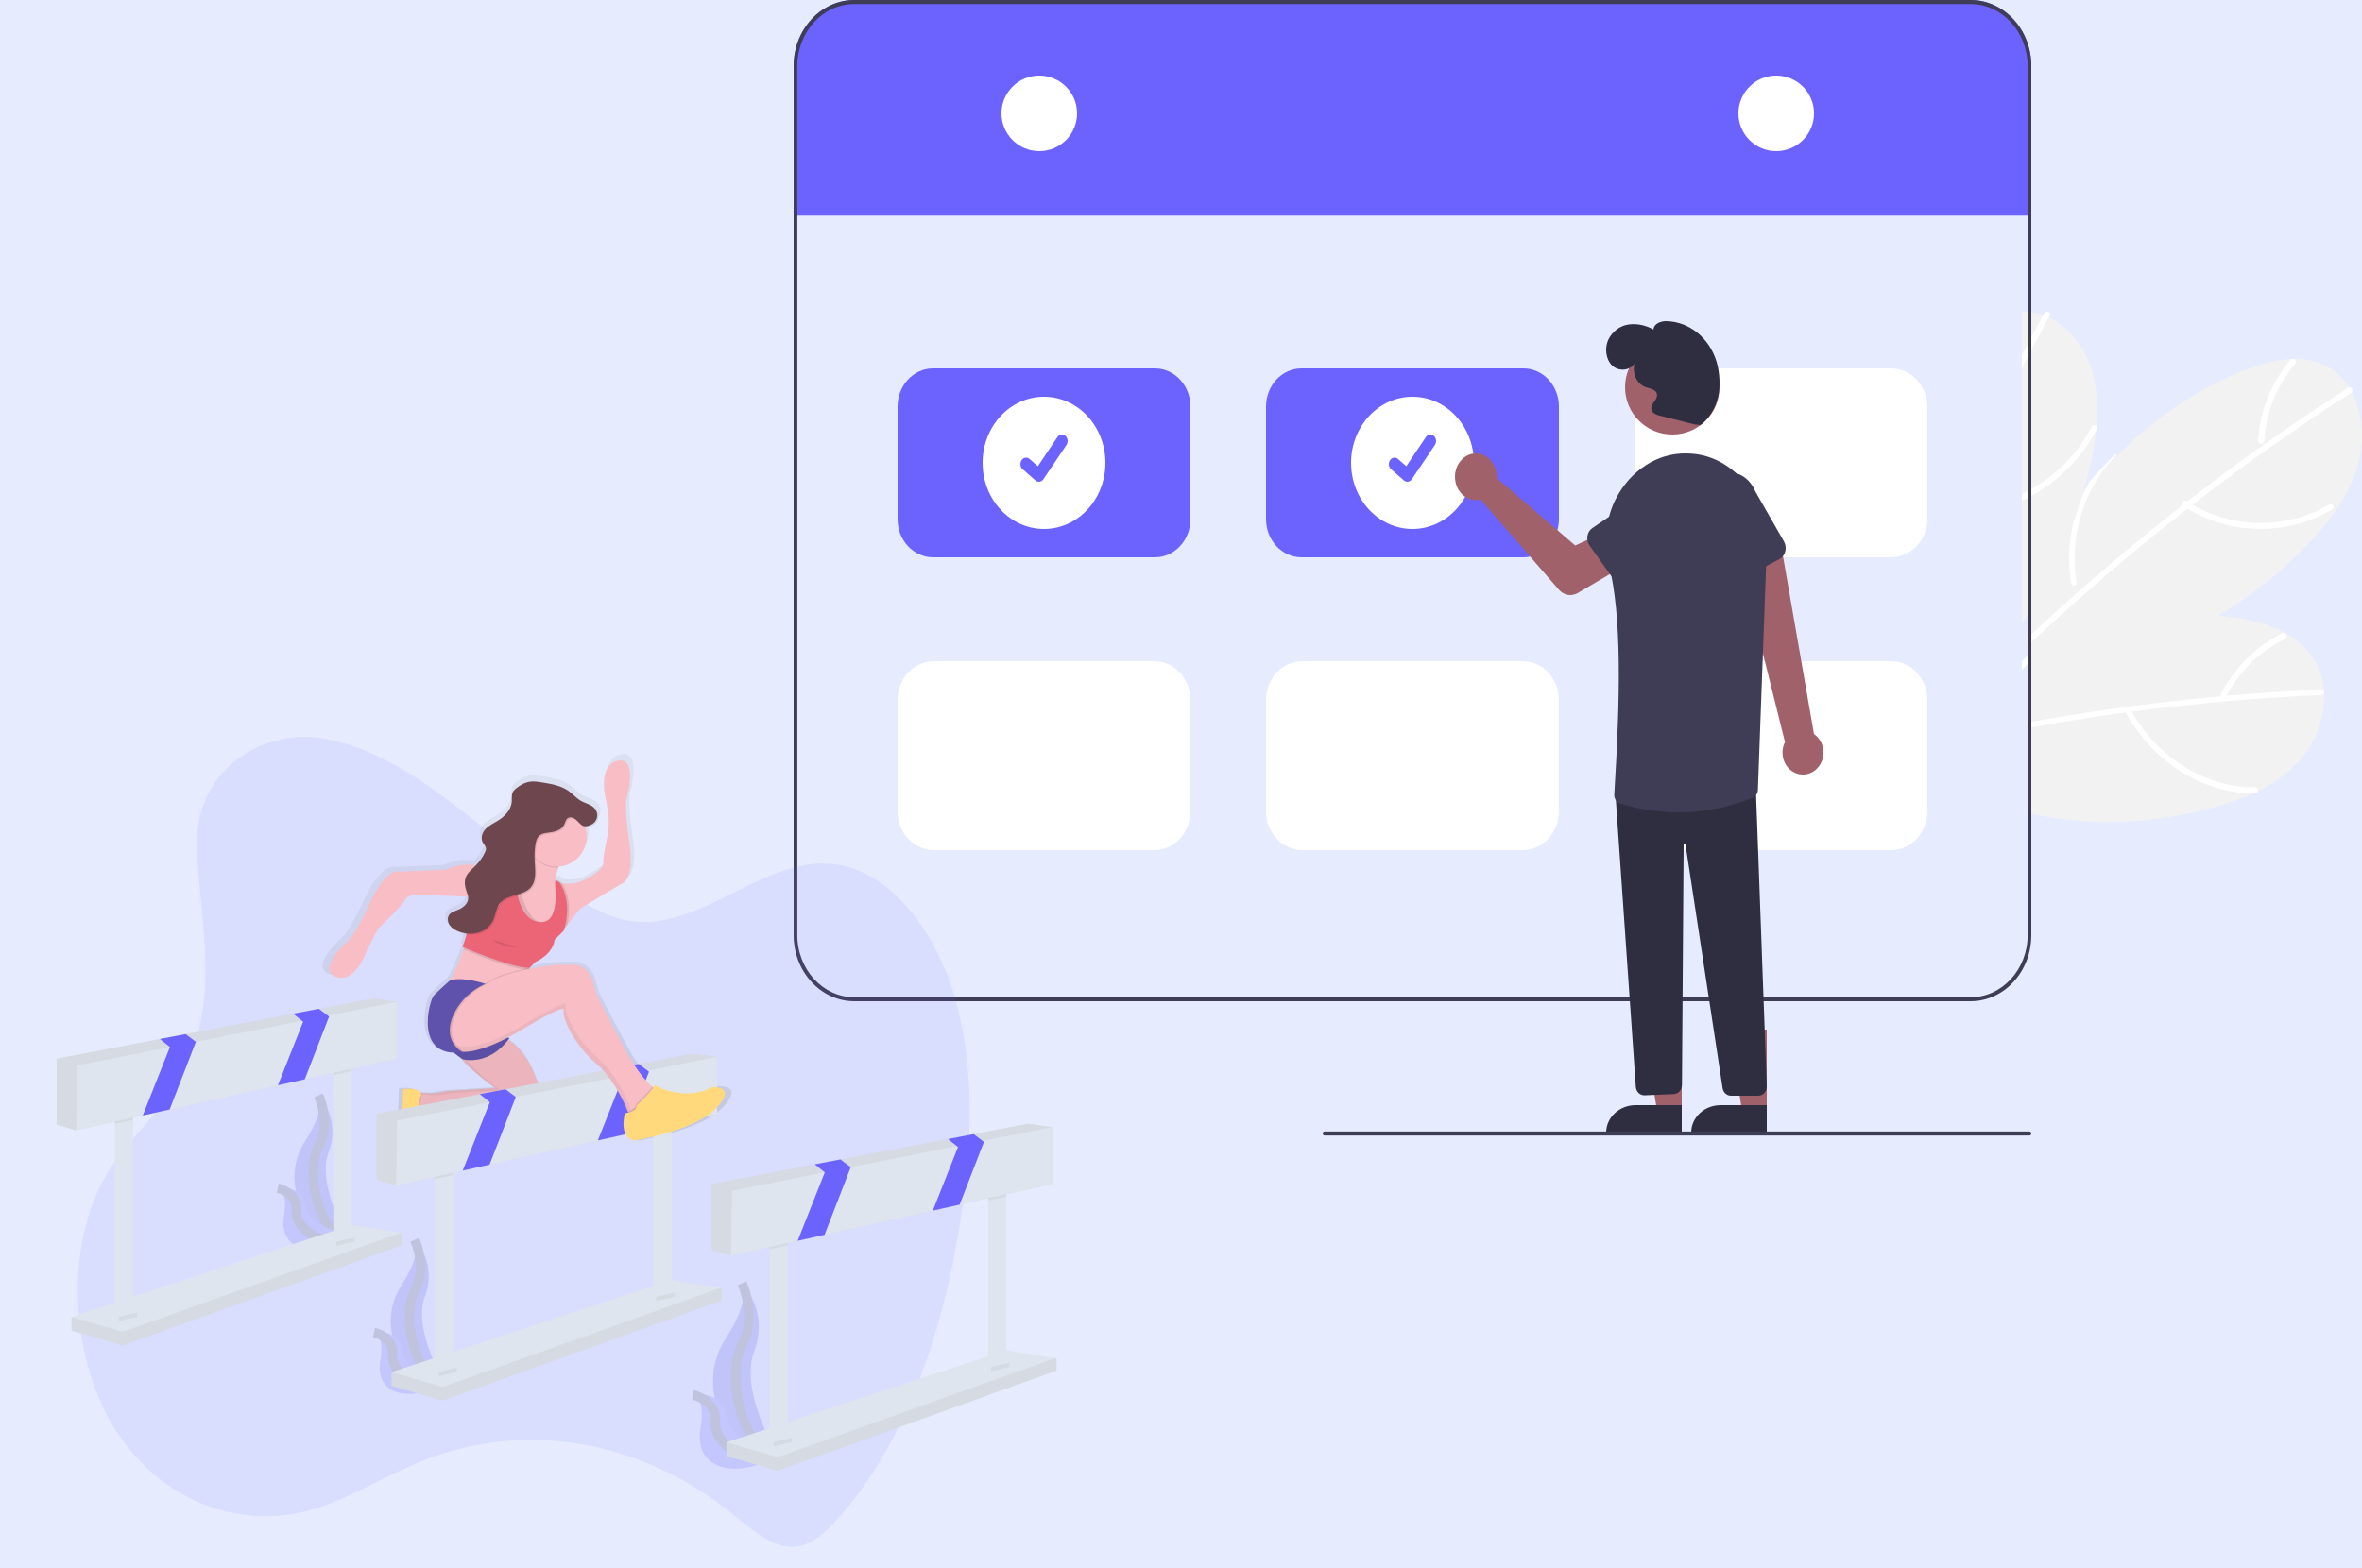 <svg height="166" viewBox="0 0 250 166" width="250" xmlns="http://www.w3.org/2000/svg" xmlns:xlink="http://www.w3.org/1999/xlink"><linearGradient id="a" x1="50.005%" x2="50.005%" y1="99.996%" y2="-.01%"><stop offset="0" stop-color="#808080" stop-opacity=".25"/><stop offset=".54" stop-color="#808080" stop-opacity=".12"/><stop offset="1" stop-color="#808080" stop-opacity=".1"/></linearGradient><g fill="none" fill-rule="evenodd"><path d="m0 0h250v166h-250z" fill="#e6ecfe"/><g fill-rule="nonzero" transform="translate(84)"><path d="m159.676 80.171c-1.187 1.446-2.66 2.522-4.258 3.358h-.002c-.15.079-.301.157-.453.23h-.002l-.002.002-.002-.002h-.002c0.0.001-0.0.001-.001.002-0.0 0-.001.001-.001.001h-.002l-.002-.002c-.002.002-.002.002-.004 0l-.002.002-.002-.002h-.002c-.002.002-.002.002-.004 0h-.002c-1.07.516-2.168.953-3.288 1.311-6.588 2.083-13.513 2.487-20.26 1.18-.129-.026-.256-.052-.386-.077v-17.426c.127-.06.256-.12.386-.178.842-.389 1.695-.746 2.558-1.072 1.241-.473 2.5-.878 3.776-1.216 4.163-1.123 8.459-1.51 12.73-1.147.777.064 1.552.158 2.325.279 1.617.251 3.313.69 4.805 1.45h.002c.218.114.432.232.644.359 1.326.801 2.444 1.904 3.126 3.414.245.542.422 1.12.524 1.717v.004c.038.206.066.415.087.621.243 2.544-.704 5.266-2.286 7.195z" fill="#f2f2f2"/><path d="m161.817 73.561c-.019.005-.038.007-.058.008-3.286.145-6.568.359-9.846.644h-.006c-.013.002-.025.002-.038.004-3.365.293-6.723.66-10.074 1.101-.142.019-.282.039-.422.056-2.317.31-4.631.655-6.939 1.033-1.019.168-2.036.342-3.05.524-.129.023-.255.044-.384.069v-.584c.129-.025.257-.046.384-.069 3.38-.601 6.772-1.126 10.176-1.575.856-.116 1.713-.225 2.571-.328 2.479-.301 4.961-.56 7.448-.779.182-.015.363-.031.545-.046 3.183-.272 6.37-.478 9.562-.619.015-.001.031.001.046.004.307.027.372.49.086.557z" fill="#fff"/><path d="m154.686 83.358c-4.098.034-8.134-1.926-11.033-5.171-.818-.919-1.538-1.942-2.147-3.048-.195-.353-.652.036-.459.387 2.251 4.073 6 6.974 10.134 8.041 1.174.3 2.375.445 3.578.432.367-.003.291-.644-.074-.641z" fill="#fff"/><path d="m137 66c-.037.13-.133.227-.251.256-.982.291-1.931.709-2.827 1.247-1.309.781-2.498 1.795-3.52 3.005-.054.061-.106.122-.157.186-.084.1-.165.202-.245.306v-.989c.129-.154.263-.306.402-.451.807-.873 1.701-1.637 2.665-2.277 1.293-.499 2.604-.927 3.934-1.283z" fill="#fff"/><path d="m157.593 67.029c-2.75 1.327-5.052 3.605-6.569 6.502-.064.173.008.371.161.444.154.068.328-.011.396-.18 1.448-2.736 3.633-4.885 6.24-6.137.358-.172.131-.8-.227-.628z" fill="#fff"/><path d="m165.705 48.718c-.446 1.895-1.301 3.611-2.364 5.177l-.002.002c-.098.146-.2.294-.306.436v.002c-.738 1.016-1.535 1.977-2.385 2.877-3.057 3.256-6.51 6.014-10.257 8.191-5.894 3.442-12.482 5.476-19.007 5.592-.05.002-.1.002-.15.002-.079.002-.158.002-.235.002v-9.764c.125-.266.254-.533.384-.797 1.696-3.41 3.763-6.573 6.156-9.414.058-.071.117-.142.177-.211.899-1.061 1.842-2.072 2.829-3.031 3.795-3.73 8.181-6.634 12.932-8.561 1.532-.614 3.211-1.106 4.845-1.203.24-.015.479-.021.719-.019 1.505.024 2.948.421 4.18 1.405.441.354.837.774 1.176 1.248.119.165.229.335.334.509v.002c1.272 2.127 1.568 5.025.972 7.553z" fill="#f2f2f2"/><path d="m164.916 41.529v.002c-.014.014-.03.026-.046.036-2.86 1.835-5.684 3.737-8.471 5.706-.004.002-.006.004-.01.006-.011.009-.023.016-.035.023-2.866 2.025-5.691 4.118-8.475 6.279-.116.09-.234.181-.352.273-1.923 1.498-3.825 3.029-5.708 4.591-3.556 2.954-7.033 6.018-10.433 9.191-.129.119-.257.241-.386.362v-.829c.128-.121.257-.243.386-.362 1.302-1.213 2.616-2.409 3.942-3.587.396-.352.794-.703 1.192-1.051 3.536-3.106 7.152-6.095 10.846-8.969h.002c.727-.565 1.454-1.125 2.183-1.68 2.072-1.573 4.166-3.108 6.284-4.606.153-.109.307-.217.462-.326 2.711-1.91 5.458-3.757 8.239-5.542.014-.009.028-.017.043-.023.29-.128.562.294.336.505z" fill="#fff"/><path d="m162.536 53.409c-3.635 2.141-8.041 2.515-11.965 1.183-1.109-.379-2.174-.898-3.174-1.548-.32-.207-.566.368-.248.573 3.691 2.387 8.23 2.981 12.353 1.779 1.17-.344 2.299-.836 3.365-1.468.326-.192-.007-.711-.331-.52z" fill="#fff"/><path d="m135.207 61.723c-.182-1.12-.244-2.26-.186-3.396.131-2.591.854-5.104 2.103-7.308.914-1.057 1.871-2.063 2.872-3.02.019.127-.024.256-.114.339-.728.729-1.377 1.548-1.933 2.441-1.987 3.182-2.763 7.09-2.161 10.89.02.088-.003.18-.061.245-.085.081-.203.107-.309.067s-.186-.138-.209-.259z" fill="#fff"/><path d="m158.419 38.114c-2.063 2.442-3.261 5.453-3.419 8.595.016.174.175.303.357.29.18-.019.312-.169.302-.343.164-2.975 1.308-5.822 3.265-8.132.269-.317-.235-.727-.504-.41z" fill="#fff"/><path d="m137.942 44.913v.002c-.014.181-.03.36-.048.539v.004c-.139 1.275-.355 2.539-.648 3.784-.14.611-.291 1.218-.457 1.825-.02.078-.042.156-.064.232v.002c-.487 1.765-1.069 3.499-1.744 5.193-1.24 3.12-2.776 6.1-4.582 8.895-.13.204-.263.409-.399.611v-32.993c.134-.008.265-.008.399-.004.064 0 .128.002.192.006.563.031 1.119.145 1.652.339.188.065.369.139.549.221 2.176 1.007 3.886 3.228 4.628 5.669.557 1.829.668 3.752.523 5.674z" fill="#f2f2f2"/><path d="m132.988 33.34c-.005.02-.013.039-.024.056-.865 1.583-1.71 3.175-2.537 4.774-.143.276-.286.553-.427.829v-1.368c.141-.274.283-.547.427-.821.639-1.219 1.288-2.433 1.948-3.642.007-.014.016-.028.026-.04.196-.266.683-.085.587.211z" fill="#fff"/><path d="m137.961 45.413c-.036.068-.071.135-.111.203-.583 1.082-1.276 2.093-2.067 3.012-1.52 1.758-3.35 3.179-5.386 4.182-.131.068-.264.131-.397.19v-.687c.133-.063.266-.129.397-.197 2.947-1.499 5.395-3.921 7.017-6.942.047-.087.128-.148.221-.167s.189.006.263.068c.051.036.086.092.098.155.012.063-0.0.129-.034.183z" fill="#fff"/><path d="m131 6.963v16.037h-.389v-.171h-130.221v.171h-.389v-16.037c.003-3.844 2.877-6.96 6.423-6.963h118.153c3.546.004 6.42 3.119 6.423 6.963z" fill="#6c63ff"/><path d="m124.577 0h-118.153c-3.546.004-6.42 3.134-6.423 6.996v92.008c.003 3.862 2.877 6.992 6.423 6.996h118.153c3.546-.004 6.42-3.134 6.423-6.996v-92.008c-.003-3.862-2.877-6.992-6.423-6.996zm6.034 99.004c-.004 3.628-2.703 6.567-6.034 6.572h-118.153c-3.331-.005-6.03-2.944-6.034-6.572v-92.008c.004-3.628 2.703-6.567 6.034-6.572h118.153c3.331.005 6.03 2.944 6.034 6.572z" fill="#3f3d56"/><circle cx="26" cy="12" fill="#fff" r="4"/><circle cx="104" cy="12" fill="#fff" r="4"/><path d="m38.246 59h-23.492c-2.072-.003-3.752-1.807-3.754-4.034v-11.932c.002-2.227 1.682-4.032 3.754-4.034h23.492c2.072.003 3.752 1.807 3.754 4.034v11.932c-.002 2.227-1.682 4.032-3.754 4.034z" fill="#6c63ff"/><path d="m77.246 59h-23.492c-2.072-.003-3.752-1.807-3.754-4.034v-11.932c.002-2.227 1.682-4.032 3.754-4.034h23.492c2.072.003 3.752 1.807 3.754 4.034v11.932c-.002 2.227-1.682 4.032-3.754 4.034z" fill="#6c63ff"/><g fill="#fff"><path d="m77.161 90h-23.321c-2.119-.003-3.837-1.839-3.839-4.106v-11.788c.002-2.267 1.72-4.103 3.839-4.106h23.321c2.119.003 3.837 1.839 3.839 4.106v11.788c-.002 2.267-1.72 4.103-3.839 4.106z"/><path d="m38.161 90h-23.321c-2.119-.003-3.837-1.839-3.839-4.106v-11.788c.002-2.267 1.72-4.103 3.839-4.106h23.321c2.119.003 3.837 1.839 3.839 4.106v11.788c-.002 2.267-1.72 4.103-3.839 4.106z"/><path d="m116.161 90h-23.321c-2.119-.003-3.837-1.839-3.839-4.106v-11.788c.002-2.267 1.72-4.103 3.839-4.106h23.321c2.119.003 3.837 1.839 3.839 4.106v11.788c-.002 2.267-1.72 4.103-3.839 4.106z"/><path d="m116.161 59h-23.321c-2.119-.003-3.837-1.839-3.839-4.106v-11.788c.002-2.267 1.72-4.103 3.839-4.106h23.321c2.119.003 3.837 1.839 3.839 4.106v11.788c-.002 2.267-1.72 4.103-3.839 4.106z"/><ellipse cx="26.5" cy="49" rx="6.5" ry="7"/></g><path d="m25.958 51c-.13 0-.256-.048-.36-.136l-.006-.006-1.355-1.183c-.171-.149-.259-.391-.231-.634.028-.243.168-.451.366-.545.199-.094.426-.06.597.09l.878.767 2.074-3.084c.097-.144.241-.239.399-.263.158-.024.318.025.445.136l-.013.02.013-.02c.263.231.313.661.111.962l-2.44 3.628c-.114.169-.291.268-.479.268z" fill="#6c63ff"/><ellipse cx="65.5" cy="49" fill="#fff" rx="6.5" ry="7"/><path d="m64.957 51c-.13 0-.256-.048-.36-.136l-.006-.006-1.355-1.183c-.264-.231-.314-.661-.112-.962.202-.301.58-.358.844-.127l.878.767 2.074-3.084c.097-.144.241-.239.399-.263.158-.024.318.025.445.136l-.013.02.013-.02c.264.231.313.661.111.962l-2.44 3.628c-.114.169-.291.268-.479.268z" fill="#6c63ff"/><path d="m108.436 81.232c.43-.505.63-1.189.545-1.868-.084-.679-.444-1.282-.983-1.649l-3.609-20.715-4.389 1.75 4.928 19.812c-.524 1.036-.244 2.329.651 3.01.895.681 2.123.535 2.857-.34z" fill="#a0616a"/><path d="m74.422 50.232c.011.13.012.26.004.39l8.298 7.126 2.353-1.078 1.922 3.75-4 2.361c-.664.392-1.479.248-2.002-.354l-8.294-9.542c-.899.226-1.83-.192-2.337-1.05s-.487-1.977.053-2.811c.54-.834 1.485-1.207 2.375-.939s1.538 1.123 1.627 2.146z" fill="#a0616a"/><path d="m93.999 117h-2.71l-1.289-8 4 0z" fill="#a0616a"/><path d="m94 120-8-0v-.094c0-.771.328-1.51.912-2.054s1.376-.851 2.202-.851h0l4.886 0z" fill="#2f2e41"/><path d="m102.999 117h-2.71l-1.289-8 4 0z" fill="#a0616a"/><path d="m103 120-8-0v-.094c0-.771.328-1.51.912-2.054s1.376-.851 2.202-.851h0l4.886 0z" fill="#2f2e41"/><path d="m90.036 115.958c-.465 0-.853-.378-.896-.872l-2.14-30.782.101-.009 14.724-1.295.004.112 1.17 31.888c.009.262-.082.516-.252.705-.17.189-.404.295-.649.295h-2.887c-.446.002-.825-.346-.891-.817l-3.92-25.76c-.008-.055-.054-.095-.106-.091s-.092.05-.093.106l-.178 25.434c-.004.51-.378.929-.854.956l-3.086.129c-.016.001-.032.001-.048.001z" fill="#2f2e41"/><circle cx="93" cy="41" fill="#a0616a" r="5"/><path d="m93.687 86c-2.093-.007-4.177-.316-6.195-.919-.4-.126-.664-.541-.631-.992.645-10.517.796-18.678-.559-24.325-.578-2.407-.316-4.941.72-6.954 1.558-3.029 4.422-4.873 7.477-4.809.146.003.293.009.442.017 4.636.259 8.248 4.81 8.053 10.146l-.932 25.431c-.007.379-.224.717-.549.856-2.501 1.021-5.152 1.546-7.824 1.548z" fill="#3f3d56"/><path d="m87.662 62.549-3.421-4.801c-.197-.276-.279-.637-.225-.989.054-.351.239-.658.507-.841l4.634-3.162c1.276-1.18 3.145-.954 4.179.505 1.033 1.459.841 3.6-.43 4.787l-3.622 4.552c-.21.264-.51.41-.821.4-.311-.01-.604-.174-.801-.451z" fill="#3f3d56"/><path d="m98.459 61.889c-.29-.15-.509-.44-.6-.792l-1.571-6.088c-.71-1.755-.06-3.845 1.454-4.672s3.32-.079 4.038 1.672l3.039 5.315c.175.307.227.687.141 1.042-.086.354-.301.648-.589.804l-5 2.711c-.288.156-.62.159-.91.009z" fill="#3f3d56"/><path d="m95.321 44.924-3.659-.924c-.377-.095-.831-.277-.883-.7-.07-.569.671-.965.603-1.534-.066-.551-.742-.622-1.224-.785-.933-.361-1.438-1.474-1.14-2.514-.521.811-1.712.88-2.389.223s-.806-1.848-.4-2.735c.445-.884 1.246-1.48 2.155-1.605.901-.113 1.813.075 2.617.538.054-.628.764-.883 1.336-.888 2.435.031 4.585 1.762 5.354 4.311.702 2.495.232 5.229-1.731 6.689z" fill="#2f2e41"/><path d="m130.804 120.212h-74.608c-.108 0-.196-.095-.196-.212s.088-.212.196-.212h74.608c.108 0 .196.095.196.212s-.088.212-.196.212z" fill="#3f3d56"/></g><g transform="translate(6 78)"><path d="m27.666.096c9.872 1.351 17.887 10.747 26.781 16.611 1.982 1.307 4.059 2.457 6.255 2.798 7.275 1.129 13.984-6.697 21.293-6.058 5.924.518 10.948 6.793 13.079 14.175s1.805 15.638.621 23.386c-1.853 12.101-5.959 24.005-13.106 31.876-1.179 1.299-2.497 2.515-4.011 2.81-2.524.498-4.865-1.641-7.049-3.409-9.859-7.984-22.323-10.012-33.33-5.422-3.728 1.554-7.293 3.821-11.108 4.94-7.346 2.151-15.66-.567-20.648-8.067-4.988-7.5-5.799-19.828-1.047-27.598 1.984-3.243 4.718-5.532 6.801-8.662 5.233-7.855 3.301-15.797 2.654-25.008-.638-9.077 7.048-13.16 12.815-12.371z" fill="#6c63ff" fill-rule="nonzero" opacity=".1"/><g opacity=".2" transform="translate(67.339 57.85)"><path d="m5.2 0s2.92 2.92 1.274 7.253c-1.646 4.333 2.826 11.538 2.826 11.538l-.137-.022c-5.997-1.061-8.977-7.918-5.642-13.013 1.238-1.89 2.256-4.113 1.679-5.756z" fill="#6c63ff" fill-rule="nonzero"/><path d="m5.2.053s2.92 2.92 1.274 7.253c-1.646 4.333 2.826 11.538 2.826 11.538l-.137-.022c-5.997-1.061-8.977-7.918-5.642-13.013 1.238-1.896 2.256-4.117 1.679-5.756z" fill="#000" fill-rule="nonzero" opacity=".1"/><path d="m5.2 0s1.648 3.579 0 6.499c-1.648 2.92-.282 11.115 4.097 12.292" stroke="#535461"/><path d="m0 11.814s3.332-.531 3.636 2.455c.304 2.986 6.407 3.397 6.407 3.397l-.115.076c-5.04 3.309-9.857 2.107-9.129-2.285.269-1.629.246-3.27-.799-3.643z" fill="#6c63ff" fill-rule="nonzero"/><path d="m0 11.814s2.587.568 2.373 2.919c-.213 2.351 3.84 5.17 7.669 2.936" stroke="#535461"/></g><g opacity=".2" transform="translate(33.584 53.252)"><path d="m4.321 0s2.427 2.427 1.061 6.026c-1.365 3.599 2.348 9.587 2.348 9.587l-.114-.019c-4.983-.88-7.459-6.581-4.689-10.812 1.025-1.574 1.871-3.42 1.393-4.782z" fill="#6c63ff" fill-rule="nonzero"/><path d="m4.321.04s2.427 2.427 1.061 6.026c-1.365 3.599 2.348 9.587 2.348 9.587l-.119-.016c-4.983-.88-7.459-6.581-4.689-10.812 1.031-1.577 1.877-3.423 1.398-4.785z" fill="#000" fill-rule="nonzero" opacity=".1"/><path d="m4.321 0s1.369 2.972 0 5.4c-1.369 2.428-.235 9.235 3.404 10.213" stroke="#535461"/><path d="m0 9.813s2.772-.438 3.021 2.04c.249 2.479 5.323 2.829 5.323 2.829l-.096.064c-4.188 2.749-8.19 1.751-7.586-1.899.224-1.362.206-2.729-.662-3.034z" fill="#6c63ff" fill-rule="nonzero"/><path d="m0 9.813s2.148.471 1.972 2.425 3.191 4.297 6.369 2.441" stroke="#535461"/></g><g opacity=".2" transform="translate(23.394 37.967)"><path d="m4.321 0s2.427 2.427 1.061 6.026c-1.365 3.599 2.348 9.587 2.348 9.587l-.114-.019c-4.983-.88-7.459-6.581-4.689-10.812 1.025-1.574 1.871-3.42 1.393-4.782z" fill="#6c63ff" fill-rule="nonzero"/><path d="m4.321.04s2.427 2.427 1.061 6.026c-1.365 3.599 2.348 9.587 2.348 9.587l-.119-.016c-4.983-.88-7.459-6.581-4.689-10.812 1.031-1.577 1.877-3.423 1.398-4.785z" fill="#000" fill-rule="nonzero" opacity=".1"/><path d="m4.321 0s1.369 2.972 0 5.4c-1.369 2.428-.235 9.235 3.404 10.213" stroke="#535461"/><path d="m0 9.813s2.772-.438 3.021 2.04c.249 2.479 5.323 2.829 5.323 2.829l-.096.064c-4.188 2.749-8.19 1.751-7.586-1.899.224-1.362.206-2.729-.662-3.034z" fill="#6c63ff" fill-rule="nonzero"/><path d="m0 9.813s2.148.471 1.972 2.425 3.191 4.297 6.369 2.441" stroke="#535461"/></g><g fill-rule="nonzero"><path d="m1.567 62.88v-1.447l29.646-8.315 5.302-.603v1.326l-29.525 10.604z" fill="#dfe5ee"/><path d="m1.567 62.88v-1.447l29.646-8.315 5.302-.603v1.326l-29.525 10.604z" fill="#000" opacity=".05"/><path d="m1.567 61.433 29.646-9.761 5.182.844-29.405 10.484z" fill="#dfe5ee"/><path d="m6.146 39.38h1.929v22.415h-1.929z" fill="#dfe5ee"/><path d="m29.284 34.198h1.929v19.644h-1.929z" fill="#dfe5ee"/><path d="m36.033 28.052v6.026l-24.073 5.377-2.848.637-7.063 1.577-2.049-.603v-6.989l10.924-2.083 2.718-.518 19.86-3.786z" fill="#dfe5ee"/><path d="m36.033 28.052v6.026l-24.073 5.377-2.848.637-7.063 1.577-2.049-.603v-6.989l10.924-2.083 2.718-.518 19.86-3.786z" fill="#000" opacity=".05"/><path d="m8.075 39.38v1.185l-1.929.431v-1.616z" fill="#000" opacity=".05"/><path d="m31.213 34.198v1.198l-1.929.43v-1.628z" fill="#000" opacity=".05"/><path d="m36.033 28.052v6.026l-9.774 2.183-2.843.635-11.456 2.559-2.848.637-7.063 1.577.121-6.869 9.815-1.956 2.746-.547h.001l11.221-2.237 2.741-.547z" fill="#dfe5ee"/><path d="m14.732 32.298-2.773 7.158-2.848.637 2.873-7.248-1.061-.849 2.718-.518 1.089.821z" fill="#6c63ff"/><path d="m28.832 29.618-2.573 6.643-2.843.635 2.669-6.731-.132-.104-.93-.745 2.718-.518.952.716.137.104z" fill="#6c63ff"/><path d="m6.568 61.403 1.928-.452v.452l-1.928.452z" fill="#000" opacity=".05"/><path d="m29.585 53.45 1.928-.452v.452l-1.928.452z" fill="#000" opacity=".05"/><path d="m70.029 36.994c-3.073 1.619-6.254-.212-6.254-.212-.05.093-.107.183-.171.267-.039-.03-.08-.061-.12-.093-1.32-1.08-2.782-3.628-2.782-3.628l-2.848-5.34c-.349-.642-.612-1.327-.782-2.037-.469-2.036-1.967-2.123-1.967-2.123h-1.755c-.849 0-2.076.178-3.291.425.032-.033.053-.075.061-.121l-.058.012.652-.637s1.865-.756 2.085-2.375l.987-.971s.032-.085.076-.235l.328-.413c1.429-1.789 1.532-1.818 1.532-1.818l4.332-2.563s1.555-.221.906-4.57c-.649-4.349-.212-4.883-.212-4.883s1.178-4.357-1.081-3.815c-2.259.542-1.238 4.267-1.238 4.267l.157.823c.197 1.03.186 2.089-.032 3.115-.235 1.109-.497 2.48-.431 2.807.116.57-1.189 1.292-1.189 1.292l-.738.431c-.781.456-1.701.613-2.589.442l-.039-.059-.442-.331c-.013.045-.024.091-.032.138l-.18-.138v.011c0-.038 0-.074.008-.115.052-.408.148-.81.286-1.197.012-.036.027-.074.039-.106 1.712-.104 3.051-1.517 3.063-3.232 0-.34-.054-.679-.161-1.002.083.016.169.016.253 0 .397-.064.818-.267 1.024-.619.223-.394.19-.883-.084-1.244-.051-.065-.108-.124-.17-.177-.377-.425-1.007-.531-1.508-.816-.477-.269-.839-.697-1.282-1.017-.839-.606-1.911-.789-2.934-.955-.439-.071-.886-.142-1.328-.084-.558.074-1.072.353-1.509.703-.155.111-.285.254-.381.419-.162.318-.091.692-.12 1.044-.07.858-.743 1.556-1.486 2.011-.456.279-.955.502-1.339.877s-.609.966-.37 1.439c.126.251.376.46.378.743-.008.125-.045.246-.106.355-.255.532-.599 1.017-1.018 1.433-1.55-.374-3.223.448-3.223.448l-5.047.212s-1.427-.647-3.291 3.346c-1.864 3.993-2.524 4.21-2.524 4.21s-3.397 3.022-1.207 3.778 3.397-2.915 3.397-2.915l1.215-2.259s2.743-2.591 2.963-3.13c.22-.539 1.536-.539 1.536-.539l5.351.212c.007.043.011.087.013.131.013.599-.549 1.061-1.113 1.283-.357.142-.764.249-.982.562-.218.312-.166.765.053 1.084.067.095.145.182.232.258.229.237.51.418.819.531.257.102.524.176.797.221-.111.458-.262.906-.451 1.337l.212.091-.07.187c-.299.795-.916 2.364-1.462 3.313-.005 0-.991.836-1.757 1.592-.585.575-1.995 6.114 2.13 6.214l.942.694h.019c.838 1.182 3.603 3.125 3.603 3.125l-4.89.289c-.244.015-.487.044-.727.088-.08.014-.16.03-.24.048-.862.189-1.816.122-2.328.062-.339-.637-1.911-.378-1.911-.378s-.22 3.239.106 5.073c.326 1.834 1.536.647 1.536.647-.22-1.619 1.592-2.81 1.592-2.81.23-.116.503-.256.824-.425 1.017-.546 5.854.289 7.35.565.329.061.664.09.999.085 4.287-.07 3.174-2.161 3.174-2.161l-.863-1.698c-.142-.282-.268-.572-.378-.868-.762-2.017-1.947-3.127-2.854-3.722.049-.062.098-.123.145-.188 0 0-.072-.017-.182-.05.766-.392 1.274-.705 1.274-.705s5.047-3.022 4.829-2.266c-.219.756 1.098 3.67 3.511 5.72.07.059.138.12.206.182l.066.061.135.127.073.071.125.125.07.072.133.142.053.057c.06.067.12.134.178.202l.038.046c.045.054.09.108.135.161l.061.075.106.136.062.08.106.139.055.073.123.171.03.04c.05.071.099.142.148.212l.036.054.106.16.045.069.094.149.041.066.099.162.029.047c.086.142.167.283.244.425l.013.023.101.183.016.03.097.183.006.013c.272.52.516 1.054.729 1.6-.123.03-.249.051-.375.064-.658 2.915 1.098 2.915 1.098 2.915s6.475-.971 8.889-3.454c2.414-2.483-.433-2.276-.433-2.276z" fill="url(#a)"/><path d="m46.546 31.473s2.669.692 4 4.269c.107.289.229.573.366.849l.835 1.675s1.077 2.056-3.07 2.123c-.324.005-.648-.023-.966-.084-1.447-.271-6.126-1.091-7.112-.555-.551.312-1.118.596-1.698.849l-1.168-1.274.425-1.698s1.402.263 2.613-.007c.308-.069.62-.114.935-.134l4.733-.281s-3.715-2.654-3.715-3.609c0-.955 3.821-2.123 3.821-2.123z" fill="#f8bdc5"/><path d="m38.585 37.948s-1.168 1.904 1.22 2.229c0 0-1.75 1.168-1.538 2.76 0 0-1.168 1.168-1.486-.637-.318-1.805-.106-4.989-.106-4.989s1.911-.318 1.911.637z" fill="#000" opacity=".05"/><path d="m46.546 31.473s2.669.692 4 4.269c.107.289.229.573.366.849l.835 1.675s1.077 2.056-3.07 2.123c-.324.005-.648-.023-.966-.084-1.447-.271-6.126-1.091-7.112-.555-.551.312-1.118.596-1.698.849l-1.168-1.274.425-1.698s1.402.263 2.613-.007c.308-.069.62-.114.935-.134l4.733-.281s-3.715-2.654-3.715-3.609c0-.955 3.821-2.123 3.821-2.123z" fill="#000" opacity=".05"/><path d="m38.266 39.54.425-1.698s1.402.263 2.613-.007c.308-.069.62-.114.935-.134l4.731-.283s-3.715-2.654-3.715-3.609c0-.955 3.821-2.123 3.821-2.123l.029.008c-.18-.09-.367-.163-.559-.221 0 0-3.821 1.168-3.821 2.123 0 .955 3.715 3.609 3.715 3.609l-4.73.283c-.315.02-.627.064-.935.134-1.211.271-2.613.007-2.613.007l-.425 1.698 1.168 1.274s.079-.032.24-.106z" fill="#000" opacity=".05"/><path d="m38.585 37.948s-1.168 1.904 1.22 2.229c0 0-1.75 1.168-1.538 2.76 0 0-1.168 1.168-1.486-.637-.318-1.805-.106-4.989-.106-4.989s1.911-.318 1.911.637z" fill="#ffd97b"/><path d="m35.428 68.718v-1.447l29.646-8.315 5.302-.603v1.326l-29.525 10.604z" fill="#dfe5ee"/><path d="m35.428 68.718v-1.447l29.646-8.315 5.302-.603v1.326l-29.525 10.604z" fill="#000" opacity=".05"/><path d="m35.428 67.271 29.646-9.761 5.182.844-29.405 10.484z" fill="#dfe5ee"/><path d="m40.007 45.218h1.929v22.415h-1.929z" fill="#dfe5ee"/><path d="m63.145 40.036h1.929v19.644h-1.929z" fill="#dfe5ee"/><path d="m69.894 33.89v6.026l-24.073 5.377-2.848.637-7.063 1.577-2.049-.603v-6.989l10.923-2.083 2.719-.518 19.86-3.786z" fill="#dfe5ee"/><path d="m69.894 33.89v6.026l-24.073 5.377-2.848.637-7.063 1.577-2.049-.603v-6.989l10.923-2.083 2.719-.518 19.86-3.786z" fill="#000" opacity=".05"/><path d="m41.936 45.218v1.185l-1.929.431v-1.616z" fill="#000" opacity=".05"/><path d="m65.074 40.036v1.198l-1.929.43v-1.628z" fill="#000" opacity=".05"/><path d="m69.894 33.89v6.026l-9.774 2.183-2.843.635-11.456 2.559-2.848.637-7.063 1.577.121-6.869 9.815-1.956 2.746-.547h.001l11.221-2.237 2.741-.547z" fill="#dfe5ee"/><path d="m48.593 38.136-2.773 7.158-2.848.637 2.873-7.248-1.063-.849 2.719-.518 1.089.821z" fill="#6c63ff"/><path d="m62.693 35.457-2.573 6.643-2.843.635 2.669-6.731-.132-.104-.93-.745 2.718-.518.952.716.137.104z" fill="#6c63ff"/><path d="m40.429 67.241 1.928-.452v.452l-1.928.452z" fill="#000" opacity=".05"/><path d="m63.446 59.288 1.928-.452v.452l-1.928.451z" fill="#000" opacity=".05"/><path d="m59.722 15.593-4.191 2.521s-.1.03-1.486 1.789l-.498.637c-1.053 1.353-3.242 1.805-3.242 1.805l-1.388-2.136-.293-2.594.308-1.048.244-.83 2.136.306.86.464 1.061-1.061c.083.022.167.042.251.058.859.169 1.751.016 2.504-.43l.713-.425s1.261-.71 1.15-1.274c-.064-.318.19-1.669.417-2.76.211-1.009.221-2.05.031-3.063l-.152-.809s-.986-3.664 1.197-4.195c2.183-.531 1.046 3.751 1.046 3.751s-.418.524.212 4.801c.631 4.277-.88 4.493-.88 4.493z" fill="#f8bdc5"/><path d="m52.814 15.024c-.119 1.123.419 1.274.419 1.274l.318 1.274v1.38l-.955 1.592h-2.335l-2.017-.955v-4.458l-.318-1.061c.178-.011.356-.034.531-.069 1.024-.205 1.605-.774 1.932-1.392.51-.967.403-2.047.403-2.047s4.246-1.168 2.76 2.123c-.197.438-.348.824-.462 1.168-.133.38-.226.773-.276 1.172z" fill="#f8bdc5"/><path d="m50.111 24.343c-.007.047-.029.091-.063.124-.055.064-.101.136-.137.212-.497.937-1.455 4.246-1.455 4.246l-5.201-1.911-.075-.019-2.048-.512c.581-.415 1.551-2.904 1.946-3.972.106-.298.177-.486.177-.486l5.52.531s1.431 1.253 1.336 1.786z" fill="#f8bdc5"/><path d="m47.925 13.746s-1.592.637-3.184 0-3.503.318-3.503.318l-4.883.212s-1.38-.637-3.184 3.291-2.441 4.14-2.441 4.14-3.291 2.972-1.168 3.715c2.123.743 3.291-2.866 3.291-2.866l1.168-2.229s2.654-2.548 2.866-3.078c.212-.531 1.486-.531 1.486-.531l5.307.212-.033 1.552 1.625 1.42 1.486-1.274 1.168-2.335z" fill="#f8bdc5"/><path d="m53.551 12.685c-.197.438-.348.824-.462 1.168-.057 0-.117 0-.175 0-.991.001-1.926-.461-2.527-1.248.511-.963.404-2.042.404-2.042s4.246-1.168 2.76 2.123z" fill="#000" opacity=".1"/><circle cx="52.914" cy="10.562" fill="#f8bdc5" r="3.184"/><path d="m50.111 24.343c-.007.047-.029.091-.063.124-.055.064-.101.136-.137.212-1.888-.083-6.021-1.816-6.834-2.163.106-.298.177-.486.177-.486l5.52.531s1.431 1.248 1.336 1.782z" fill="#000" opacity=".1"/><path d="m54.049 19.903-.498.637c-1.053 1.353-3.242 1.805-3.242 1.805l-1.388-2.136-.293-2.594.093-2.541c.296 1.38 1.124 4.259 2.388 4.511 2.113.425 1.962-2.604 1.858-3.874-.016-.196.002-.394.053-.584l.425.318.038.058c1.012 1.571.784 3.441.566 4.4z" fill="#000" opacity=".1"/><path d="m48.456 13.534h-1.061s1.061 6.793-3.927 4.883c0 0 .425 1.592-.531 3.821 0 0 5.095 2.229 7.112 2.229l.637-.637s1.805-.743 2.017-2.335l.955-.955s1.061-2.866-.425-5.095l-.425-.318c-.051.19-.069.388-.053.584.106 1.274.256 4.297-1.858 3.874-2.654-.531-2.441-6.05-2.441-6.05z" fill="#eb6576"/><path d="m41.238 32.853 1.698 1.274s2.76.849 4.989-2.229c0 0-1.38-.318-1.168-1.061s-5.52 2.017-5.52 2.017z" fill="#5e52ad"/><path d="m41.238 32.853 1.698 1.274s2.76.849 4.989-2.229c0 0-1.38-.318-1.168-1.061s-5.52 2.017-5.52 2.017z" fill="#000" opacity=".05"/><path d="m50.111 24.449c-.007.047-.029.091-.063.124-.425.425-1.592 4.458-1.592 4.458l-5.201-1.911-.075-.019c.403-.255.83-.47 1.274-.643.362-.14.726-.289 1.041-.431.255-.109.501-.241.733-.393.445-.318 2.153-.828 3.883-1.186z" fill="#000" opacity=".1"/><path d="m62.149 39.54-1.592.425s-.036-.106-.106-.291c-.34-.864-1.471-3.461-3.397-5.123-2.335-2.017-3.609-4.883-3.397-5.626.212-.743-4.67 2.229-4.67 2.229s-3.54 2.203-5.879 2.206c-.35.01-.697-.054-1.02-.189-.902-.407-1.267-1.119-1.389-1.805-.146-.878.085-1.776.637-2.474.809-1.046 1.888-1.851 3.121-2.328.362-.14.726-.289 1.041-.431.255-.109.501-.241.733-.393.743-.531 4.989-1.592 7.006-1.592h1.698s1.448.085 1.902 2.087c.164.696.417 1.369.754 2l2.755 5.254s1.414 2.506 2.691 3.568c.364.304.718.489 1.024.466 1.38-.106-1.911 2.017-1.911 2.017z" fill="#f8bdc5"/><path d="m57.177 8.972c.215-.388.183-.866-.081-1.223-.357-.464-1.001-.57-1.509-.861-.462-.264-.811-.686-1.24-1-.811-.595-1.845-.776-2.837-.938-.425-.07-.858-.14-1.284-.082-.54.073-1.037.348-1.461.691-.15.11-.276.25-.368.412-.157.31-.088.681-.116 1.028-.068.844-.72 1.531-1.438 1.978-.442.275-.928.494-1.295.862-.367.368-.589.95-.358 1.415.123.246.364.452.365.728-.007.122-.041.242-.1.349-.251.535-.594 1.021-1.013 1.438-.376.374-.825.709-1.02 1.203-.188.474-.106 1.016.067 1.497.081.229.182.459.186.701.012.589-.531 1.041-1.077 1.262-.345.139-.743.245-.95.552s-.16.753.051 1.061c.211.309.552.516.902.657.65.274 1.371.333 2.057.168.688-.172 1.272-.626 1.608-1.25.318-.62.34-1.38.781-1.921.778-.946 2.419-.707 3.231-1.625.652-.738.474-1.855.425-2.838-.029-.548-.006-1.097.068-1.64.053-.386.151-.801.454-1.046.245-.197.576-.242.888-.28.652-.082 1.402-.24 1.698-.827.123-.244.16-.552.382-.711.307-.221.737 0 1.004.265.295.294.542.656.991.583.381-.059.789-.26.987-.606z" fill="#000" opacity=".1"/><path d="m57.063 8.857c.215-.388.183-.866-.082-1.223-.357-.464-1.001-.57-1.509-.861-.462-.264-.811-.686-1.24-1-.811-.595-1.845-.776-2.837-.938-.425-.07-.858-.14-1.284-.082-.54.073-1.037.348-1.461.691-.15.11-.276.25-.368.412-.157.31-.088.681-.116 1.028-.068.844-.72 1.531-1.438 1.978-.442.275-.928.494-1.295.862-.367.368-.589.95-.358 1.415.123.246.364.452.365.728-.007.122-.041.242-.1.349-.251.535-.594 1.021-1.013 1.438-.376.374-.825.709-1.02 1.203-.188.474-.106 1.016.067 1.497.081.229.182.459.186.701.012.589-.531 1.041-1.077 1.262-.345.139-.743.245-.95.552-.207.307-.16.753.051 1.061.211.309.552.516.902.657.65.274 1.371.333 2.057.168.688-.172 1.272-.626 1.608-1.25.318-.62.34-1.38.781-1.921.778-.946 2.419-.707 3.231-1.625.652-.738.474-1.855.425-2.838-.029-.548-.006-1.097.068-1.64.053-.386.151-.801.454-1.046.245-.197.576-.242.888-.28.652-.082 1.402-.24 1.698-.827.123-.244.16-.552.382-.711.307-.221.737 0 1.004.265.295.294.542.656.991.583.381-.061.79-.261.988-.606z" fill="#6e464e"/><path d="m46.068 21.442s1.168.955 2.654.849" fill="#000" opacity=".1"/><path d="m64.317 37.542c-.609.599-1.955 1.467-1.955 1.467l-1.592.425s-1.168-3.397-3.503-5.414c-2.335-2.017-3.609-4.883-3.397-5.626.212-.743-4.67 2.229-4.67 2.229s-3.54 2.203-5.879 2.206c-.35.01-.697-.054-1.02-.189-.902-.407-1.267-1.119-1.389-1.805-.082-.471-.053-.955.087-1.413-.308.598-.413 1.28-.299 1.944.122.686.487 1.398 1.389 1.805.323.134.671.199 1.02.189 2.335 0 5.879-2.206 5.879-2.206s4.883-2.972 4.67-2.229c-.212.743 1.061 3.609 3.397 5.626 2.335 2.017 3.503 5.414 3.503 5.414l1.592-.425s2.748-1.774 2.168-1.998z" fill="#000" opacity=".05"/><path d="m45.59 26.165-.18.084c-1.317.605-2.396 1.63-3.068 2.915-1.422 2.768.457 4.016.765 4.196-.35.01-.697-.054-1.02-.189-.902-.407-1.267-1.119-1.389-1.805-.146-.878.085-1.776.637-2.474.809-1.046 1.888-1.851 3.121-2.328.362-.14.726-.289 1.041-.431z" fill="#000" opacity=".1"/><path d="m45.378 26.165s-2.229-.792-3.715-.396c0 0-.955.821-1.698 1.564-.605.605-2.123 6.793 2.972 6.05 0 0-2.352-1.212-.807-4.219.671-1.285 1.75-2.31 3.068-2.915z" fill="#5e52ad"/><path d="m62.149 39.54-1.592.425s-.036-.106-.106-.291c.37-.098.849-.318.849-.771 0 0 1.215-1.135 1.736-1.846.364.304.718.489 1.024.466 1.38-.106-1.911 2.017-1.911 2.017z" fill="#000" opacity=".1"/><path d="m61.406 39.009s1.592-1.486 1.911-2.123c0 0 3.078 1.805 6.05.212 0 0 2.76-.212.425 2.229-2.335 2.441-8.598 3.397-8.598 3.397s-1.698 0-1.061-2.866c0 0 1.274-.106 1.274-.849z" fill="#ffd97b"/><path d="m70.881 76.148v-1.447l29.646-8.315 5.302-.603v1.326l-29.525 10.604z" fill="#dfe5ee"/><path d="m70.881 76.148v-1.447l29.646-8.315 5.302-.603v1.326l-29.525 10.604z" fill="#000" opacity=".05"/><path d="m70.881 74.701 29.646-9.761 5.182.844-29.405 10.484z" fill="#dfe5ee"/><path d="m75.46 52.648h1.929v22.415h-1.929z" fill="#dfe5ee"/><path d="m98.598 47.466h1.929v19.644h-1.929z" fill="#dfe5ee"/><path d="m105.347 41.32v6.026l-24.073 5.377-2.848.637-7.063 1.577-2.049-.603v-6.989l10.923-2.083 2.719-.518 19.86-3.786z" fill="#dfe5ee"/><path d="m105.347 41.32v6.026l-24.073 5.377-2.848.637-7.063 1.577-2.049-.603v-6.989l10.923-2.083 2.719-.518 19.86-3.786z" fill="#000" opacity=".05"/><path d="m77.389 52.648v1.185l-1.929.431v-1.616z" fill="#000" opacity=".05"/><path d="m100.527 47.466v1.198l-1.929.43v-1.628z" fill="#000" opacity=".05"/><path d="m105.347 41.32v6.026l-9.774 2.183-2.843.635-11.456 2.559-2.848.637-7.063 1.577.121-6.869 9.815-1.956 2.746-.547h.001l11.221-2.237 2.741-.547z" fill="#dfe5ee"/><path d="m84.046 45.566-2.773 7.158-2.848.637 2.873-7.248-1.063-.849 2.719-.518 1.089.821z" fill="#6c63ff"/><path d="m98.146 42.887-2.573 6.643-2.843.635 2.669-6.731-.132-.104-.93-.745 2.718-.518.952.716.137.104z" fill="#6c63ff"/><path d="m75.883 74.672 1.928-.452v.452l-1.928.452z" fill="#000" opacity=".05"/><path d="m98.9 66.718 1.928-.452v.452l-1.928.451z" fill="#000" opacity=".05"/></g></g></g></svg>
